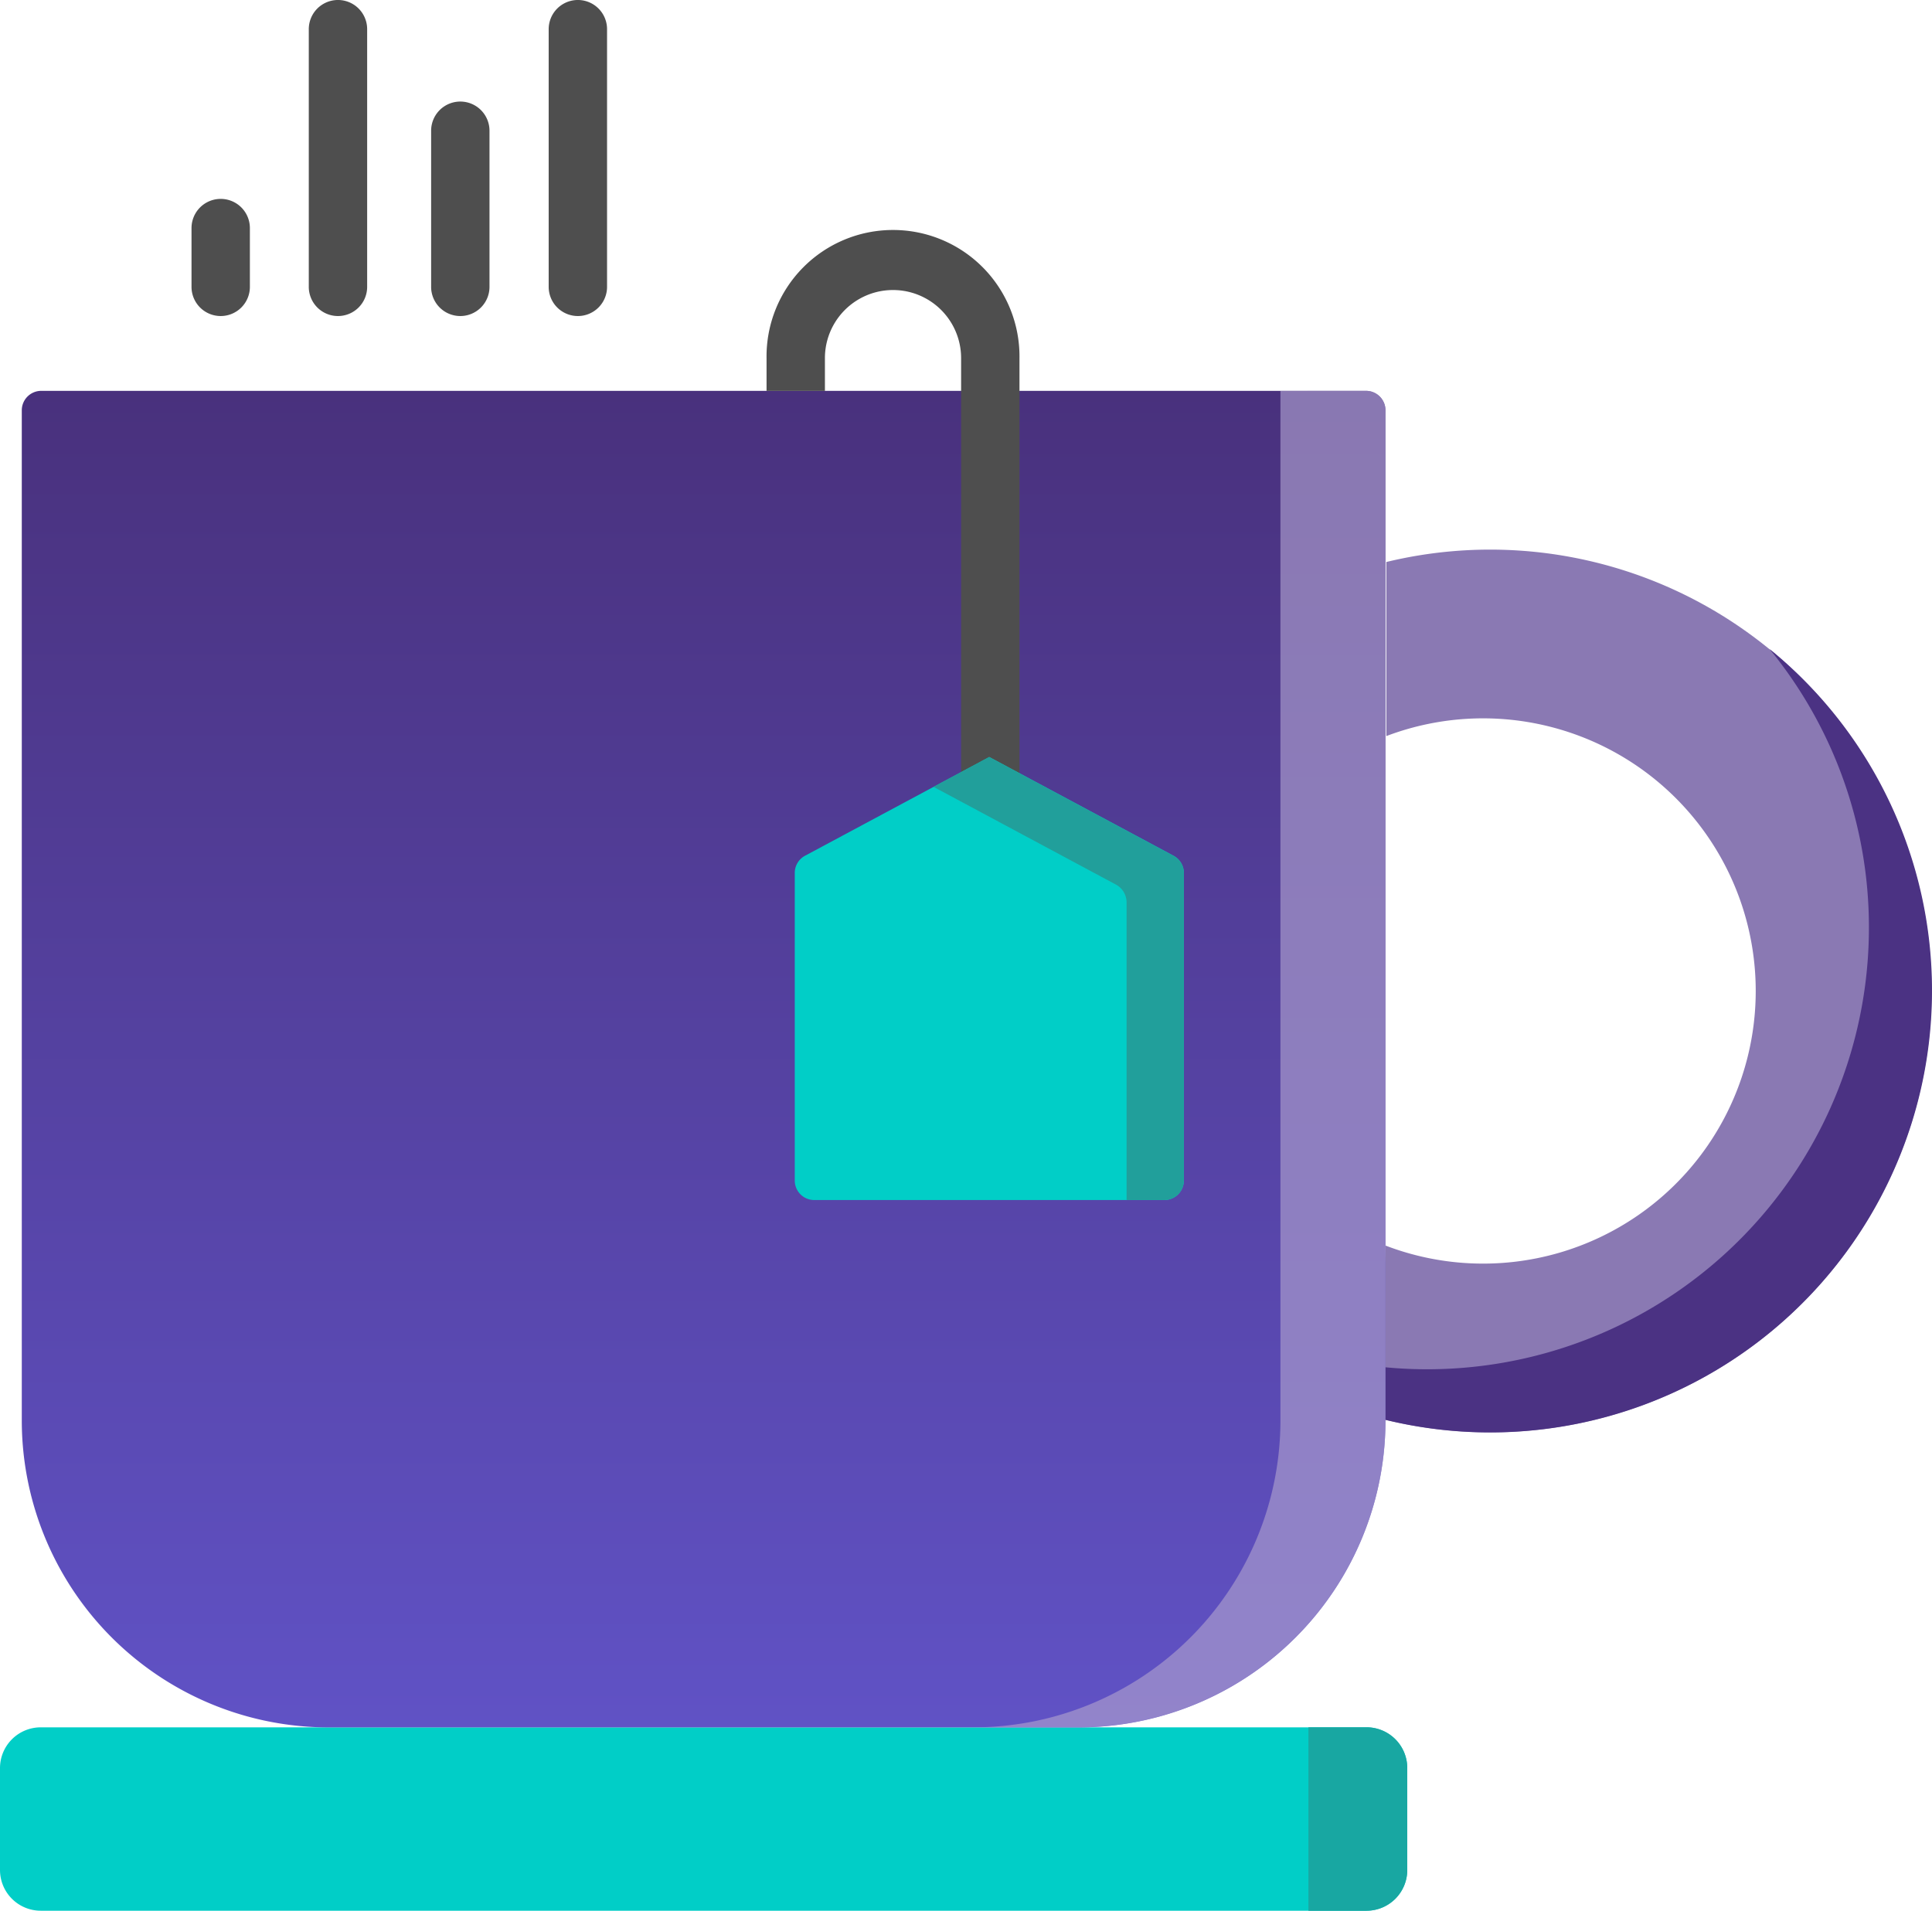 <svg xmlns="http://www.w3.org/2000/svg" xmlns:xlink="http://www.w3.org/1999/xlink" viewBox="0 0 86.888 85.938">
  <defs>
    <style>
      .cls-1 {
        fill: #8a79b3;
      }

      .cls-2 {
        fill: #4b3283;
      }

      .cls-3 {
        fill: #01cec7;
      }

      .cls-4 {
        fill: #18a7a2;
      }

      .cls-5 {
        fill: url(#linear-gradient);
      }

      .cls-6 {
        fill: #ad9fce;
        opacity: 0.65;
      }

      .cls-7 {
        fill: #4e4e4e;
      }

      .cls-8 {
        fill: #219f9b;
      }
    </style>
    <linearGradient id="linear-gradient" x1="0.5" x2="0.5" y2="1" gradientUnits="objectBoundingBox">
      <stop offset="0" stop-color="#49317d"/>
      <stop offset="1" stop-color="#6052c5"/>
    </linearGradient>
  </defs>
  <g id="tea" transform="translate(0 -2.801)">
    <path id="Path_37" data-name="Path 37" class="cls-1" d="M365.478,149.023a19.851,19.851,0,1,1-.389,38.489l.36-7.743a12.262,12.262,0,1,0,.029-22.916Z" transform="translate(-303.132 -120.945)"/>
    <path id="Path_38" data-name="Path 38" class="cls-2" d="M390.023,190.166a19.872,19.872,0,0,1-24.931,19.2l.107-2.3a19.865,19.865,0,0,0,21.987-19.737,19.755,19.755,0,0,0-4.473-12.549A19.805,19.805,0,0,1,390.023,190.166Z" transform="translate(-303.135 -142.794)"/>
    <path id="Path_39" data-name="Path 39" class="cls-3" d="M61.456,468.848H1.833A1.833,1.833,0,0,1,0,467.015v-4.581A1.833,1.833,0,0,1,1.833,460.6H61.456a1.833,1.833,0,0,1,1.833,1.833v4.581A1.833,1.833,0,0,1,61.456,468.848Z" transform="translate(0 -380.11)"/>
    <path id="Path_40" data-name="Path 40" class="cls-4" d="M351.192,462.437v4.582a1.833,1.833,0,0,1-1.832,1.832h-2.613V460.6h2.613A1.833,1.833,0,0,1,351.192,462.437Z" transform="translate(-287.903 -380.113)"/>
    <path id="Path_41" data-name="Path 41" class="cls-5" d="M53.3,166.5H19.584A13.807,13.807,0,0,1,5.777,152.691V107.262a.875.875,0,0,1,.875-.875H66.231a.875.875,0,0,1,.875.875v45.429A13.807,13.807,0,0,1,53.3,166.5Z" transform="translate(-4.797 -86.007)"/>
    <path id="Path_42" data-name="Path 42" class="cls-6" d="M275.617,106.39a.875.875,0,0,1,.875.875v45.429A13.808,13.808,0,0,1,262.684,166.5h-4.725a13.808,13.808,0,0,0,13.808-13.808v-46.3Z" transform="translate(-214.182 -86.01)"/>
    <g id="Group_63" data-name="Group 63" transform="translate(8.614 2.801)">
      <path id="Path_43" data-name="Path 43" class="cls-7" d="M52.071,60.785a1.312,1.312,0,0,0,1.312-1.312V56.829a1.312,1.312,0,1,0-2.625,0v2.643A1.312,1.312,0,0,0,52.071,60.785Z" transform="translate(-50.759 -46.571)"/>
      <path id="Path_44" data-name="Path 44" class="cls-7" d="M115.572,39.366a1.312,1.312,0,0,0,1.312-1.312V31.032a1.312,1.312,0,0,0-2.625,0v7.021A1.312,1.312,0,0,0,115.572,39.366Z" transform="translate(-103.484 -25.152)"/>
      <path id="Path_45" data-name="Path 45" class="cls-7" d="M83.145,17.015A1.312,1.312,0,0,0,84.458,15.7V4.113a1.312,1.312,0,1,0-2.625,0V15.7A1.312,1.312,0,0,0,83.145,17.015Z" transform="translate(-76.56 -2.801)"/>
      <path id="Path_46" data-name="Path 46" class="cls-7" d="M146.722,17.015a1.312,1.312,0,0,0,1.312-1.312V4.113a1.312,1.312,0,1,0-2.625,0V15.7A1.312,1.312,0,0,0,146.722,17.015Z" transform="translate(-129.347 -2.801)"/>
      <path id="Path_47" data-name="Path 47" class="cls-7" d="M214.515,69.884V89.927a1.312,1.312,0,0,1-2.625,0V69.884a3.062,3.062,0,0,0-6.125,0v1.474H203.14V69.884a5.688,5.688,0,1,1,11.375,0Z" transform="translate(-177.28 -53.777)"/>
    </g>
    <path id="Path_48" data-name="Path 48" class="cls-3" d="M219.367,203.429l-8.287,4.441a.875.875,0,0,0-.462.771V222.48a.875.875,0,0,0,.875.875h15.748a.875.875,0,0,0,.875-.875V208.641a.875.875,0,0,0-.462-.771Z" transform="translate(-174.875 -166.581)"/>
    <path id="Path_49" data-name="Path 49" class="cls-8" d="M258.673,208.641v13.837a.875.875,0,0,1-.875.875h-1.7V209.971a.915.915,0,0,0-.483-.807l-8.2-4.394,2.5-1.342,8.286,4.441A.873.873,0,0,1,258.673,208.641Z" transform="translate(-205.432 -166.58)"/>
  </g>
</svg>
